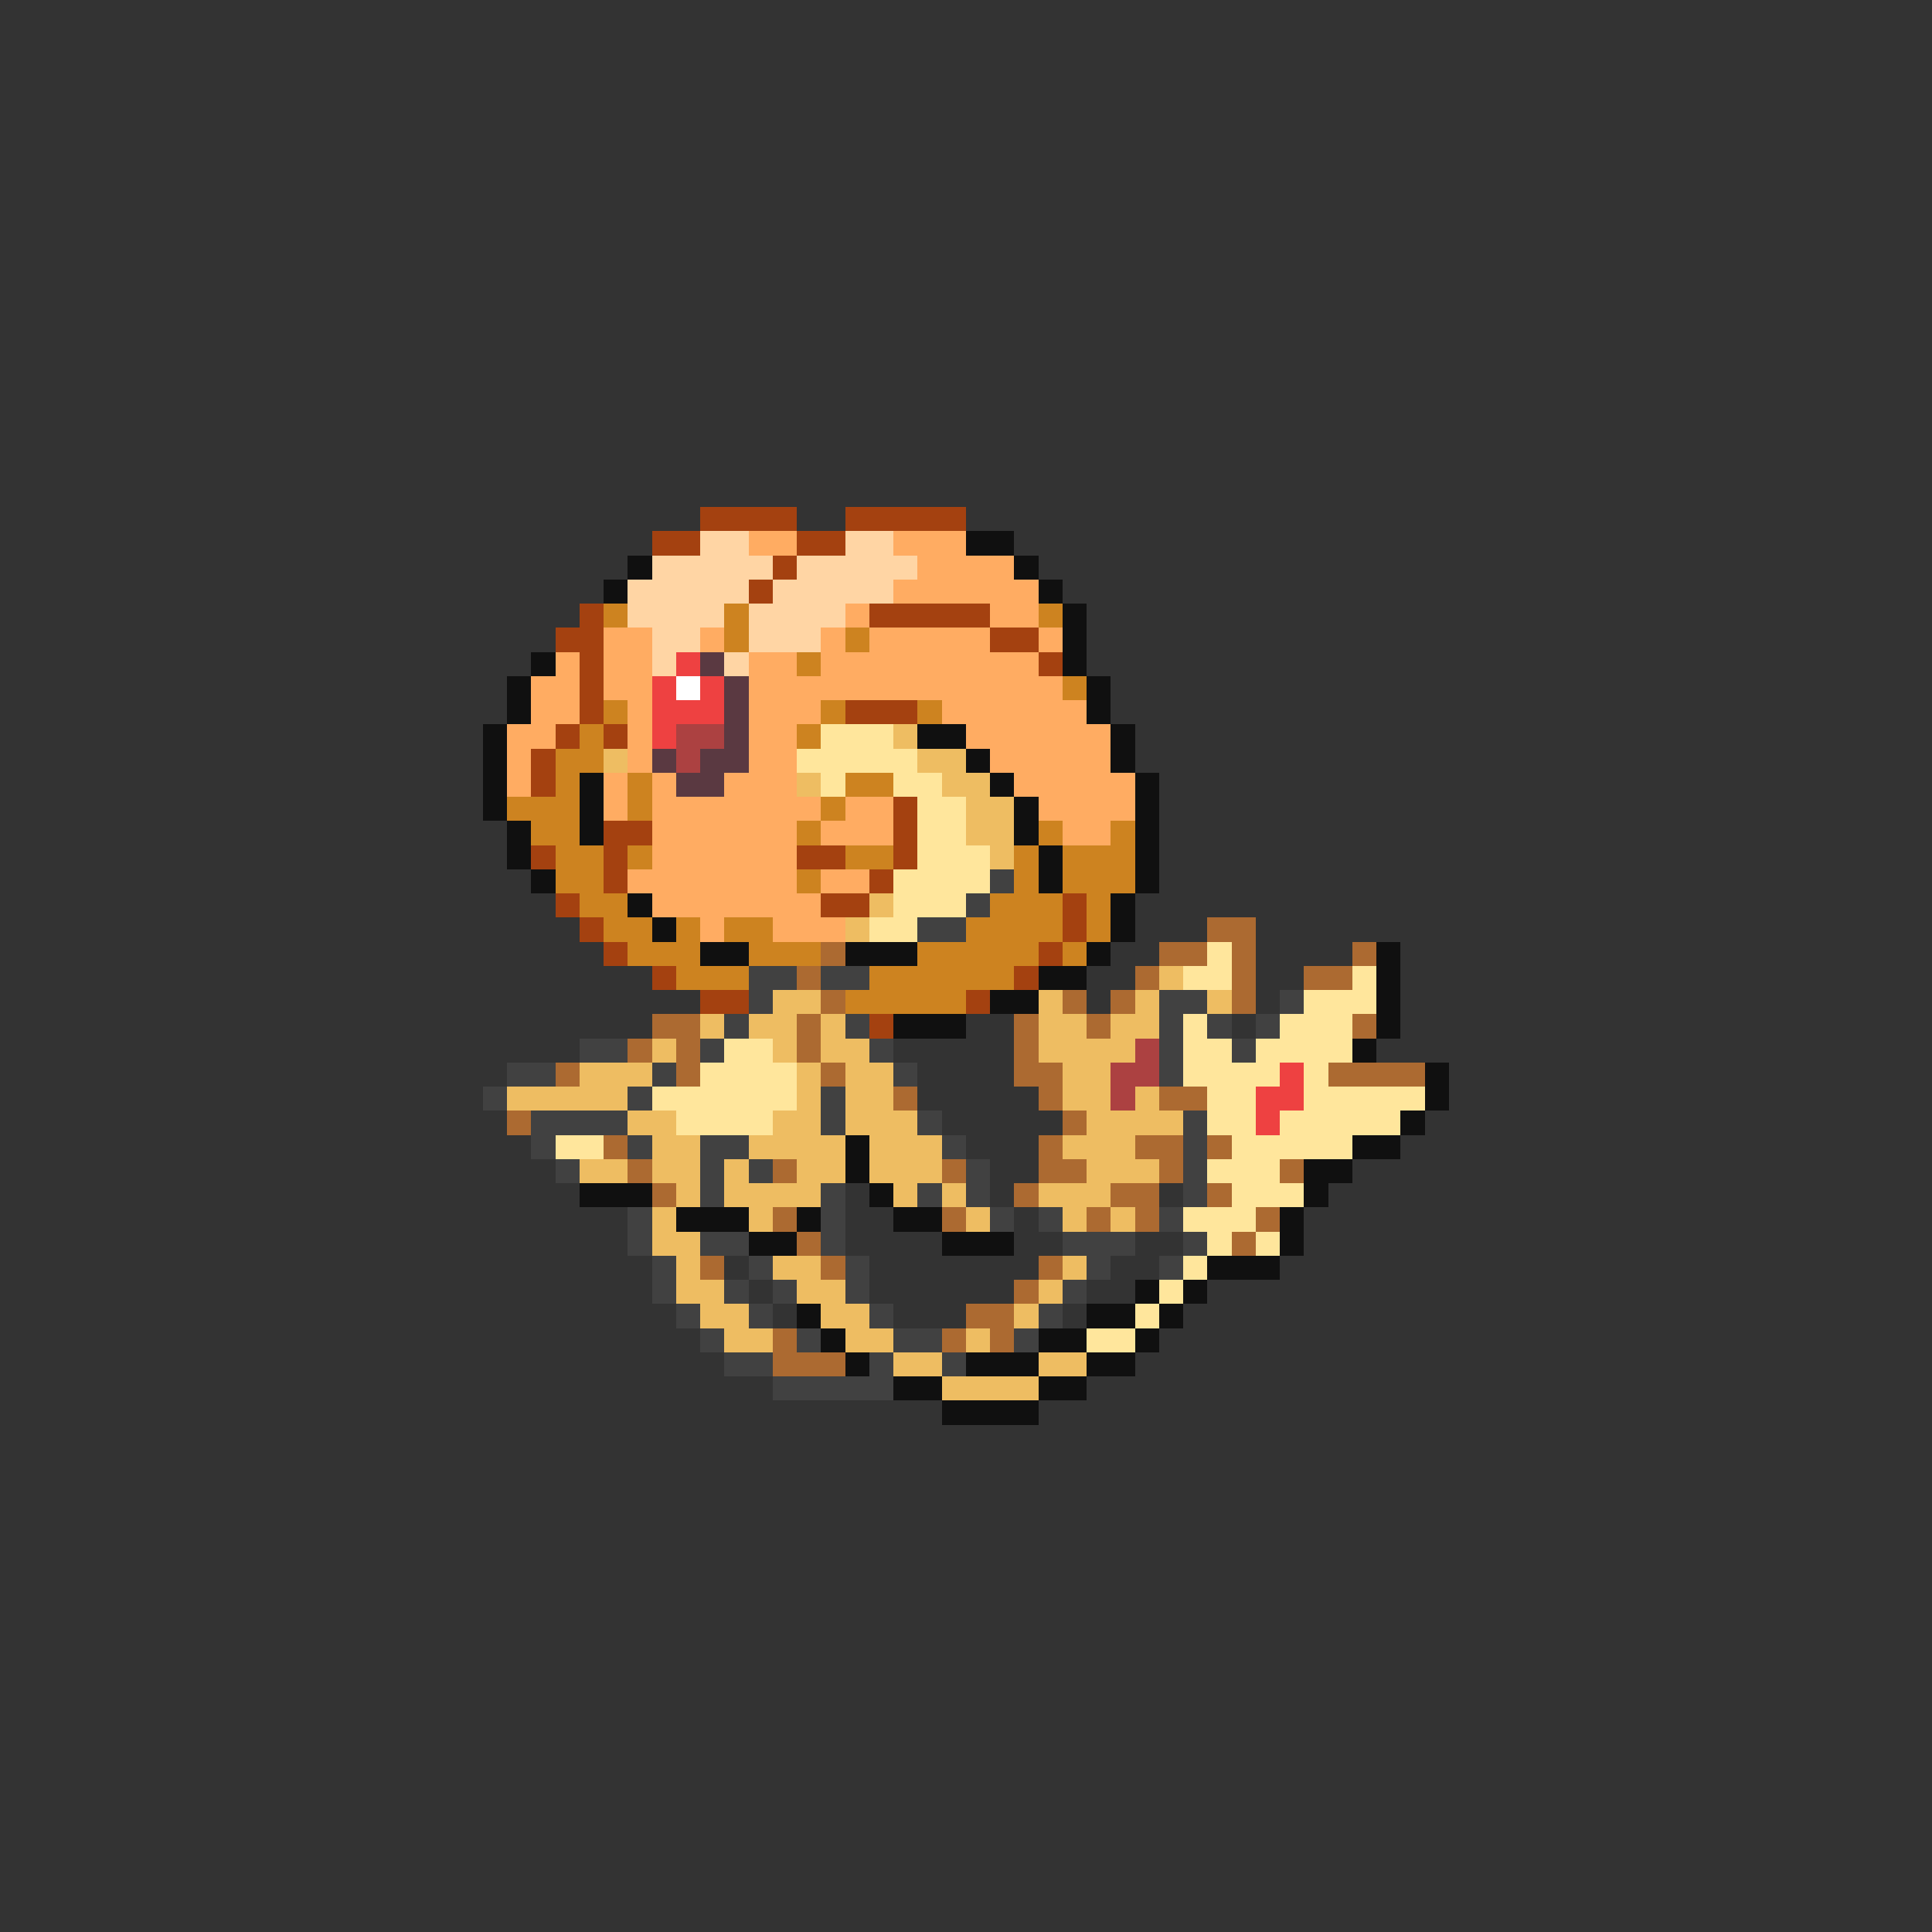 <svg xmlns="http://www.w3.org/2000/svg" viewBox="0 -0.5 80 80" shape-rendering="crispEdges">
<rect x="0" y="-0.5" width="80" height="80" fill="#333333" stroke="none"/>
<path stroke="#a44110" d="M29 21h4M35 21h5M27 22h2M33 22h2M32 23h1M31 24h1M24 25h1M36 25h5M23 26h2M41 26h2M24 27h1M43 27h1M24 28h1M24 29h1M35 29h3M23 30h1M25 30h1M22 31h1M22 32h1M37 33h1M25 34h2M37 34h1M22 35h1M25 35h1M33 35h2M37 35h1M25 36h1M36 36h1M23 37h1M34 37h2M44 37h1M24 38h1M44 38h1M25 39h1M43 39h1M27 40h1M42 40h1M29 41h2M40 41h1M36 42h1" />
<path stroke="#ffd5a4" d="M29 22h2M35 22h2M27 23h5M33 23h5M26 24h5M32 24h5M26 25h4M31 25h4M27 26h2M31 26h3M27 27h1M30 27h1" />
<path stroke="#ffac62" d="M31 22h2M37 22h3M38 23h4M37 24h6M35 25h1M41 25h2M25 26h2M29 26h1M34 26h1M36 26h5M43 26h1M23 27h1M25 27h2M31 27h2M34 27h9M22 28h2M25 28h2M31 28h13M22 29h2M26 29h1M31 29h3M39 29h6M21 30h2M26 30h1M31 30h2M40 30h6M21 31h1M26 31h1M31 31h2M41 31h5M21 32h1M25 32h1M27 32h1M30 32h3M42 32h5M25 33h1M27 33h7M35 33h2M43 33h4M27 34h6M34 34h3M44 34h2M27 35h6M26 36h7M34 36h2M27 37h7M29 38h1M32 38h3" />
<path stroke="#101010" d="M40 22h2M26 23h1M42 23h1M25 24h1M43 24h1M44 25h1M44 26h1M22 27h1M44 27h1M21 28h1M45 28h1M21 29h1M45 29h1M20 30h1M38 30h2M46 30h1M20 31h1M40 31h1M46 31h1M20 32h1M24 32h1M41 32h1M47 32h1M20 33h1M24 33h1M42 33h1M47 33h1M21 34h1M24 34h1M42 34h1M47 34h1M21 35h1M43 35h1M47 35h1M22 36h1M43 36h1M47 36h1M26 37h1M46 37h1M27 38h1M46 38h1M29 39h2M35 39h3M45 39h1M57 39h1M43 40h2M57 40h1M41 41h2M57 41h1M37 42h3M57 42h1M56 43h1M59 44h1M59 45h1M58 46h1M35 47h1M56 47h2M35 48h1M54 48h2M24 49h3M36 49h1M54 49h1M28 50h3M33 50h1M37 50h2M53 50h1M31 51h2M39 51h3M53 51h1M50 52h3M47 53h1M49 53h1M33 54h1M45 54h2M48 54h1M34 55h1M43 55h2M47 55h1M35 56h1M40 56h3M45 56h2M37 57h2M43 57h2M39 58h4" />
<path stroke="#cd8320" d="M25 25h1M30 25h1M43 25h1M30 26h1M35 26h1M33 27h1M44 28h1M25 29h1M34 29h1M38 29h1M24 30h1M33 30h1M23 31h2M23 32h1M26 32h1M35 32h2M21 33h3M26 33h1M34 33h1M22 34h2M33 34h1M43 34h1M46 34h1M23 35h2M26 35h1M35 35h2M42 35h1M44 35h3M23 36h2M33 36h1M42 36h1M44 36h3M24 37h2M41 37h3M45 37h1M25 38h2M28 38h1M30 38h2M40 38h4M45 38h1M26 39h3M31 39h3M38 39h5M44 39h1M28 40h3M36 40h6M35 41h5" />
<path stroke="#ee4141" d="M28 27h1M27 28h1M29 28h1M27 29h3M27 30h1M53 44h1M52 45h2M52 46h1" />
<path stroke="#5a3941" d="M29 27h1M30 28h1M30 29h1M30 30h1M27 31h1M29 31h2M28 32h2" />
<path stroke="#ffffff" d="M28 28h1" />
<path stroke="#ac4141" d="M28 30h2M28 31h1M47 43h1M46 44h2M46 45h1" />
<path stroke="#ffe69c" d="M34 30h3M33 31h5M34 32h1M37 32h2M38 33h2M38 34h2M38 35h3M37 36h4M37 37h3M36 38h2M50 39h1M49 40h2M56 40h1M54 41h3M49 42h1M53 42h3M30 43h2M49 43h2M52 43h4M29 44h4M49 44h4M54 44h1M27 45h6M50 45h2M54 45h5M28 46h4M50 46h2M53 46h5M23 47h2M51 47h5M50 48h3M51 49h3M49 50h3M50 51h1M52 51h1M49 52h1M48 53h1M47 54h1M45 55h2" />
<path stroke="#eebd62" d="M37 30h1M25 31h1M38 31h2M33 32h1M39 32h2M40 33h2M40 34h2M41 35h1M36 37h1M35 38h1M48 40h1M32 41h2M43 41h1M47 41h1M50 41h1M29 42h1M31 42h2M34 42h1M43 42h2M46 42h2M27 43h1M32 43h1M34 43h2M43 43h4M24 44h3M33 44h1M35 44h2M44 44h2M21 45h5M33 45h1M35 45h2M44 45h2M47 45h1M26 46h2M32 46h2M35 46h3M45 46h4M27 47h2M31 47h4M36 47h3M44 47h3M24 48h2M27 48h2M30 48h1M33 48h2M36 48h3M45 48h3M28 49h1M30 49h4M37 49h1M39 49h1M43 49h3M27 50h1M31 50h1M40 50h1M44 50h1M46 50h1M27 51h2M28 52h1M32 52h2M44 52h1M28 53h2M33 53h2M43 53h1M29 54h2M34 54h2M42 54h1M30 55h2M35 55h2M40 55h1M37 56h2M43 56h2M39 57h4" />
<path stroke="#414141" d="M41 36h1M40 37h1M38 38h2M31 40h2M34 40h2M31 41h1M48 41h2M53 41h1M30 42h1M35 42h1M48 42h1M50 42h1M52 42h1M24 43h2M29 43h1M36 43h1M48 43h1M51 43h1M21 44h2M27 44h1M37 44h1M48 44h1M20 45h1M26 45h1M34 45h1M22 46h4M34 46h1M38 46h1M49 46h1M22 47h1M26 47h1M29 47h2M39 47h1M49 47h1M23 48h1M29 48h1M31 48h1M40 48h1M49 48h1M29 49h1M34 49h1M38 49h1M40 49h1M49 49h1M26 50h1M34 50h1M41 50h1M43 50h1M48 50h1M26 51h1M29 51h2M34 51h1M44 51h3M49 51h1M27 52h1M31 52h1M35 52h1M45 52h1M48 52h1M27 53h1M30 53h1M32 53h1M35 53h1M44 53h1M28 54h1M31 54h1M36 54h1M43 54h1M29 55h1M33 55h1M37 55h2M42 55h1M30 56h2M36 56h1M39 56h1M32 57h5" />
<path stroke="#ac6a31" d="M50 38h2M34 39h1M48 39h2M51 39h1M56 39h1M33 40h1M47 40h1M51 40h1M54 40h2M34 41h1M44 41h1M46 41h1M51 41h1M27 42h2M33 42h1M42 42h1M45 42h1M56 42h1M26 43h1M28 43h1M33 43h1M42 43h1M23 44h1M28 44h1M34 44h1M42 44h2M55 44h4M37 45h1M43 45h1M48 45h2M21 46h1M44 46h1M25 47h1M43 47h1M47 47h2M50 47h1M26 48h1M32 48h1M39 48h1M43 48h2M48 48h1M53 48h1M27 49h1M42 49h1M46 49h2M50 49h1M32 50h1M39 50h1M45 50h1M47 50h1M52 50h1M33 51h1M51 51h1M29 52h1M34 52h1M43 52h1M42 53h1M40 54h2M32 55h1M39 55h1M41 55h1M32 56h3" />
</svg>